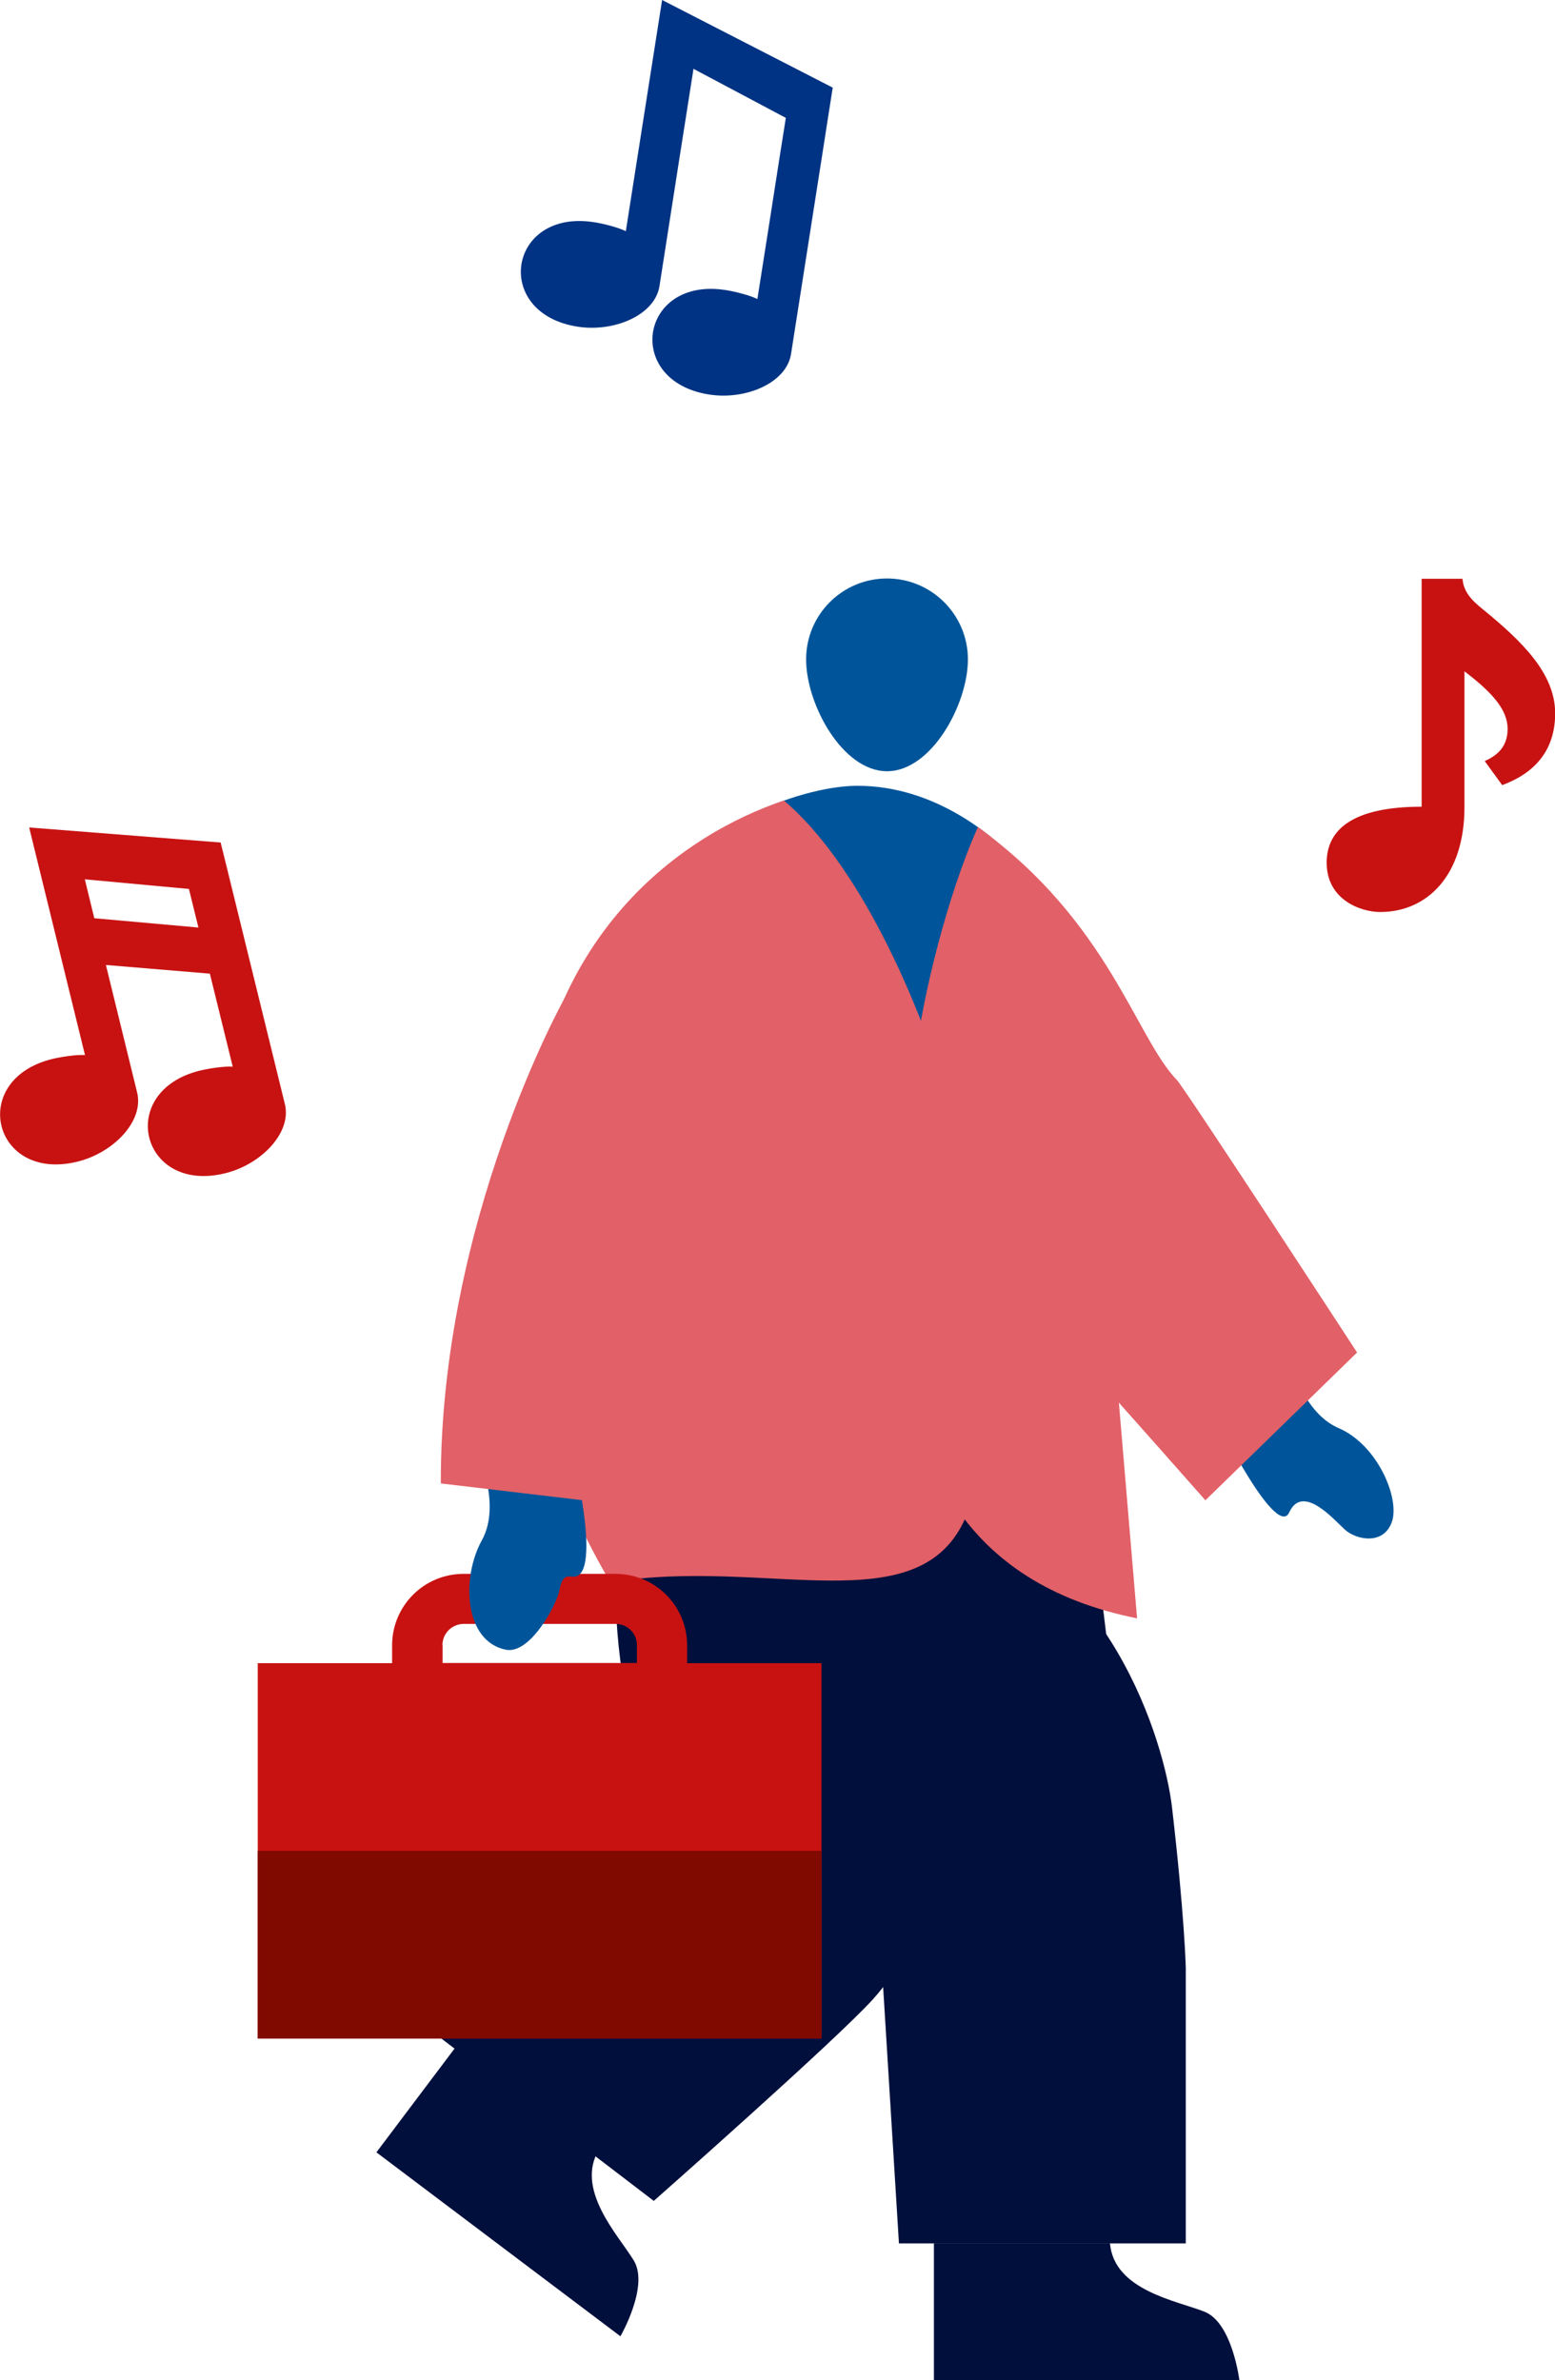 <?xml version="1.0" encoding="UTF-8"?>
<svg xmlns="http://www.w3.org/2000/svg" viewBox="0 0 95.14 145.58">
  <g>
    <g>
      <path id="Path_3460" data-name="Path 3460" d="m68.47,86.02l-5.18-30.01-13.25-5.87-16.46,34.09,34.9,1.79Z" fill="#adadad"/>
      <path id="Path_3462" data-name="Path 3462" d="m66.48,86.18s-2.08-31.07-3.87-33.1c-1.79-2.03-5.46-5.02-10.15-5.02s-18.4,4.8-19.27,23.56c-.87,18.76,1.65,17.06,1.65,17.06l31.64-2.5Z" fill="#00559a"/>
      <path id="Ellipse_258" data-name="Ellipse 258" d="m54.27,35.38c2.73,0,4.95,2.22,4.95,4.95s-2.22,6.84-4.95,6.84-4.95-4.1-4.95-6.84,2.22-4.95,4.95-4.95Z" fill="#00559a"/>
      <g id="music-man-left-foot">
        <path id="Path_3456" data-name="Path 3456" d="m37.96,142.89s1.77-3.06.82-4.63c-.96-1.57-3.64-4.37-2.11-6.83l-8.6-6.48-5.04,6.69,14.93,11.25Z" fill="#000f3c"/>
        <path id="Path_3464" data-name="Path 3464" d="m54.41,101.72s5.99,12.89-1.02,20.58c-2.31,2.54-13.39,12.31-13.39,12.31l-13.95-10.66s17.01-21.9,19.74-23.35c2.76-1.47-1.61-6.72-1.61-6.72l10.24,7.83Z" fill="#000f3c"/>
      </g>
      <path id="Path_3466" data-name="Path 3466" d="m59.83,50.58c1.02.73,1.96,1.57,2.79,2.51,1.57,1.79,5.69,31.69,5.69,31.69l-.28,2.15c-7.15-5.71-13.02-13.59-11.99-22.46.4-3.44,1.89-9.63,3.79-13.88Z" fill="#e26067"/>
      <path id="Path_3467" data-name="Path 3467" d="m45.8,83.82l20.2,2.22,2.95,24.42-24.78-10.34,1.64-16.3Z" fill="#000f3c"/>
      <g id="music-man-right-foot">
        <path id="Path_3453" data-name="Path 3453" d="m75.83,145.58s-.43-3.51-2.13-4.19c-1.71-.68-5.54-1.3-5.79-4.19h-10.77v8.38h18.7Z" fill="#000f3c"/>
        <path id="Path_3468" data-name="Path 3468" d="m39.55,79.71s-9.56,40.1,13.99,33.83l1.46,23.67h17.55v-16.85s-.07-3.15-.84-9.8c-.48-4.14-3.84-15.04-13.46-18.02-8.78-2.72-18.7-12.83-18.7-12.83Z" fill="#000f3c"/>
      </g>
      <path id="Path_3469" data-name="Path 3469" d="m32.15,71.61c.64-14.64,9.88-20.65,15.81-22.65,8.54,7.21,16.12,32.31,11.12,43.85-2.85,6.58-12.24,2.39-21.73,3.97-2.09-3.49-3.51-7.19-4.03-9.66-.1-.41-1.59-5.87-1.17-15.51Z" fill="#e26067"/>
      <path id="Path_3470" data-name="Path 3470" d="m57.4,68.04s-9.34,26.65,12.17,30.94l-2.37-28.09-9.8-2.85Z" fill="#e26067"/>
      <g id="music-man-left-hand">
        <path id="Path_3471" data-name="Path 3471" d="m42.04,101.72v-1.09c0-2.42-1.96-4.37-4.38-4.37h-9.3c-2.42,0-4.37,1.96-4.37,4.37v1.09h-8.22v22.96h34.49v-22.96h-8.22Zm-14.97-1.1c0-.72.58-1.29,1.3-1.3h9.3c.72,0,1.3.58,1.3,1.3v1.09h-11.89v-1.09Z" fill="#c81212"/>
        <rect id="Rectangle_1180" data-name="Rectangle 1180" x="15.77" y="113.2" width="34.49" height="11.48" fill="#800900"/>
        <path id="Path_3472" data-name="Path 3472" d="m29.12,88.62s1.62,3.32.36,5.59-1.1,6.17,1.47,6.69c1.49.3,3.12-2.77,3.28-3.65s.46-.86.8-.82c1.96.21,0-8.23-.73-9.74l-5.18,1.94Z" fill="#00559a"/>
        <path id="Path_3473" data-name="Path 3473" d="m34.56,61.02s-7.63,13.58-7.59,29.71l15.3,1.81,3.81-26.29-11.52-5.23Z" fill="#e26067"/>
      </g>
      <path d="m86.96,35.4h2.52c.07.77.5,1.27,1.25,1.87,2.39,1.95,4.42,3.92,4.42,6.36,0,2.79-1.9,3.89-3.24,4.39l-1.07-1.47c.7-.32,1.4-.82,1.4-1.97s-.9-2.2-2.64-3.52v8.31c0,4.14-2.25,6.41-5.16,6.41-1.15,0-3.27-.72-3.27-3.02,0-2.07,1.67-3.42,5.81-3.42v-13.94Z" fill="#c81212"/>
      <path d="m12.14,56.73l-6.37-.57-.58-2.38,6.37.59.58,2.36Zm-10.35-6.1l3.41,13.9c-.51-.04-1.47.11-2.01.24-5.16,1.27-3.62,7.55,1.54,6.28,2.22-.54,4.09-2.49,3.66-4.23l-1.91-7.8,6.36.53,1.4,5.69c-.51-.04-1.47.11-2.01.24-5.16,1.27-3.62,7.55,1.54,6.28,2.22-.54,4.09-2.49,3.66-4.23l-3.08-12.55-.48-1.95-.37-1.5-11.71-.92Z" fill="#c81212"/>
      <path d="m47.25,12.5l-.91,5.79c-.46-.23-1.4-.47-1.95-.55-5.25-.82-6.25,5.57-1,6.39,2.26.35,4.74-.72,5.01-2.49l2-12.77.31-1.99.24-1.52L40.51,0l-2.22,14.14c-.46-.23-1.4-.47-1.95-.55-5.25-.82-6.25,5.57-1,6.39,2.26.35,4.74-.72,5.01-2.49l1.24-7.94.46-2.92.38-2.42,5.65,3-.38,2.4-.45,2.88Z" fill="#003383"/>
      <g id="music-man-right-hand">
        <path id="Path_3459" data-name="Path 3459" d="m78.78,82.71s.75,3.62,3.13,4.64c2.38,1.02,3.77,4.33,3.24,5.76-.53,1.43-2.2,1.05-2.86.45-.66-.6-2.59-2.85-3.41-1.06s-5.05-6.51-5.38-8.15l5.28-1.64Z" fill="#00559a"/>
        <path d="m59.83,50.58l1.2,22.65s4.02,8.82,5.32,10.22c1.35,1.45,7.4,8.31,7.4,8.31l9.28-9.04s-10.54-16.16-11.02-16.66c-2.53-2.61-4.18-9.7-12.18-15.47" fill="#e26067"/>
      </g>
    </g>
  </g>
</svg>
